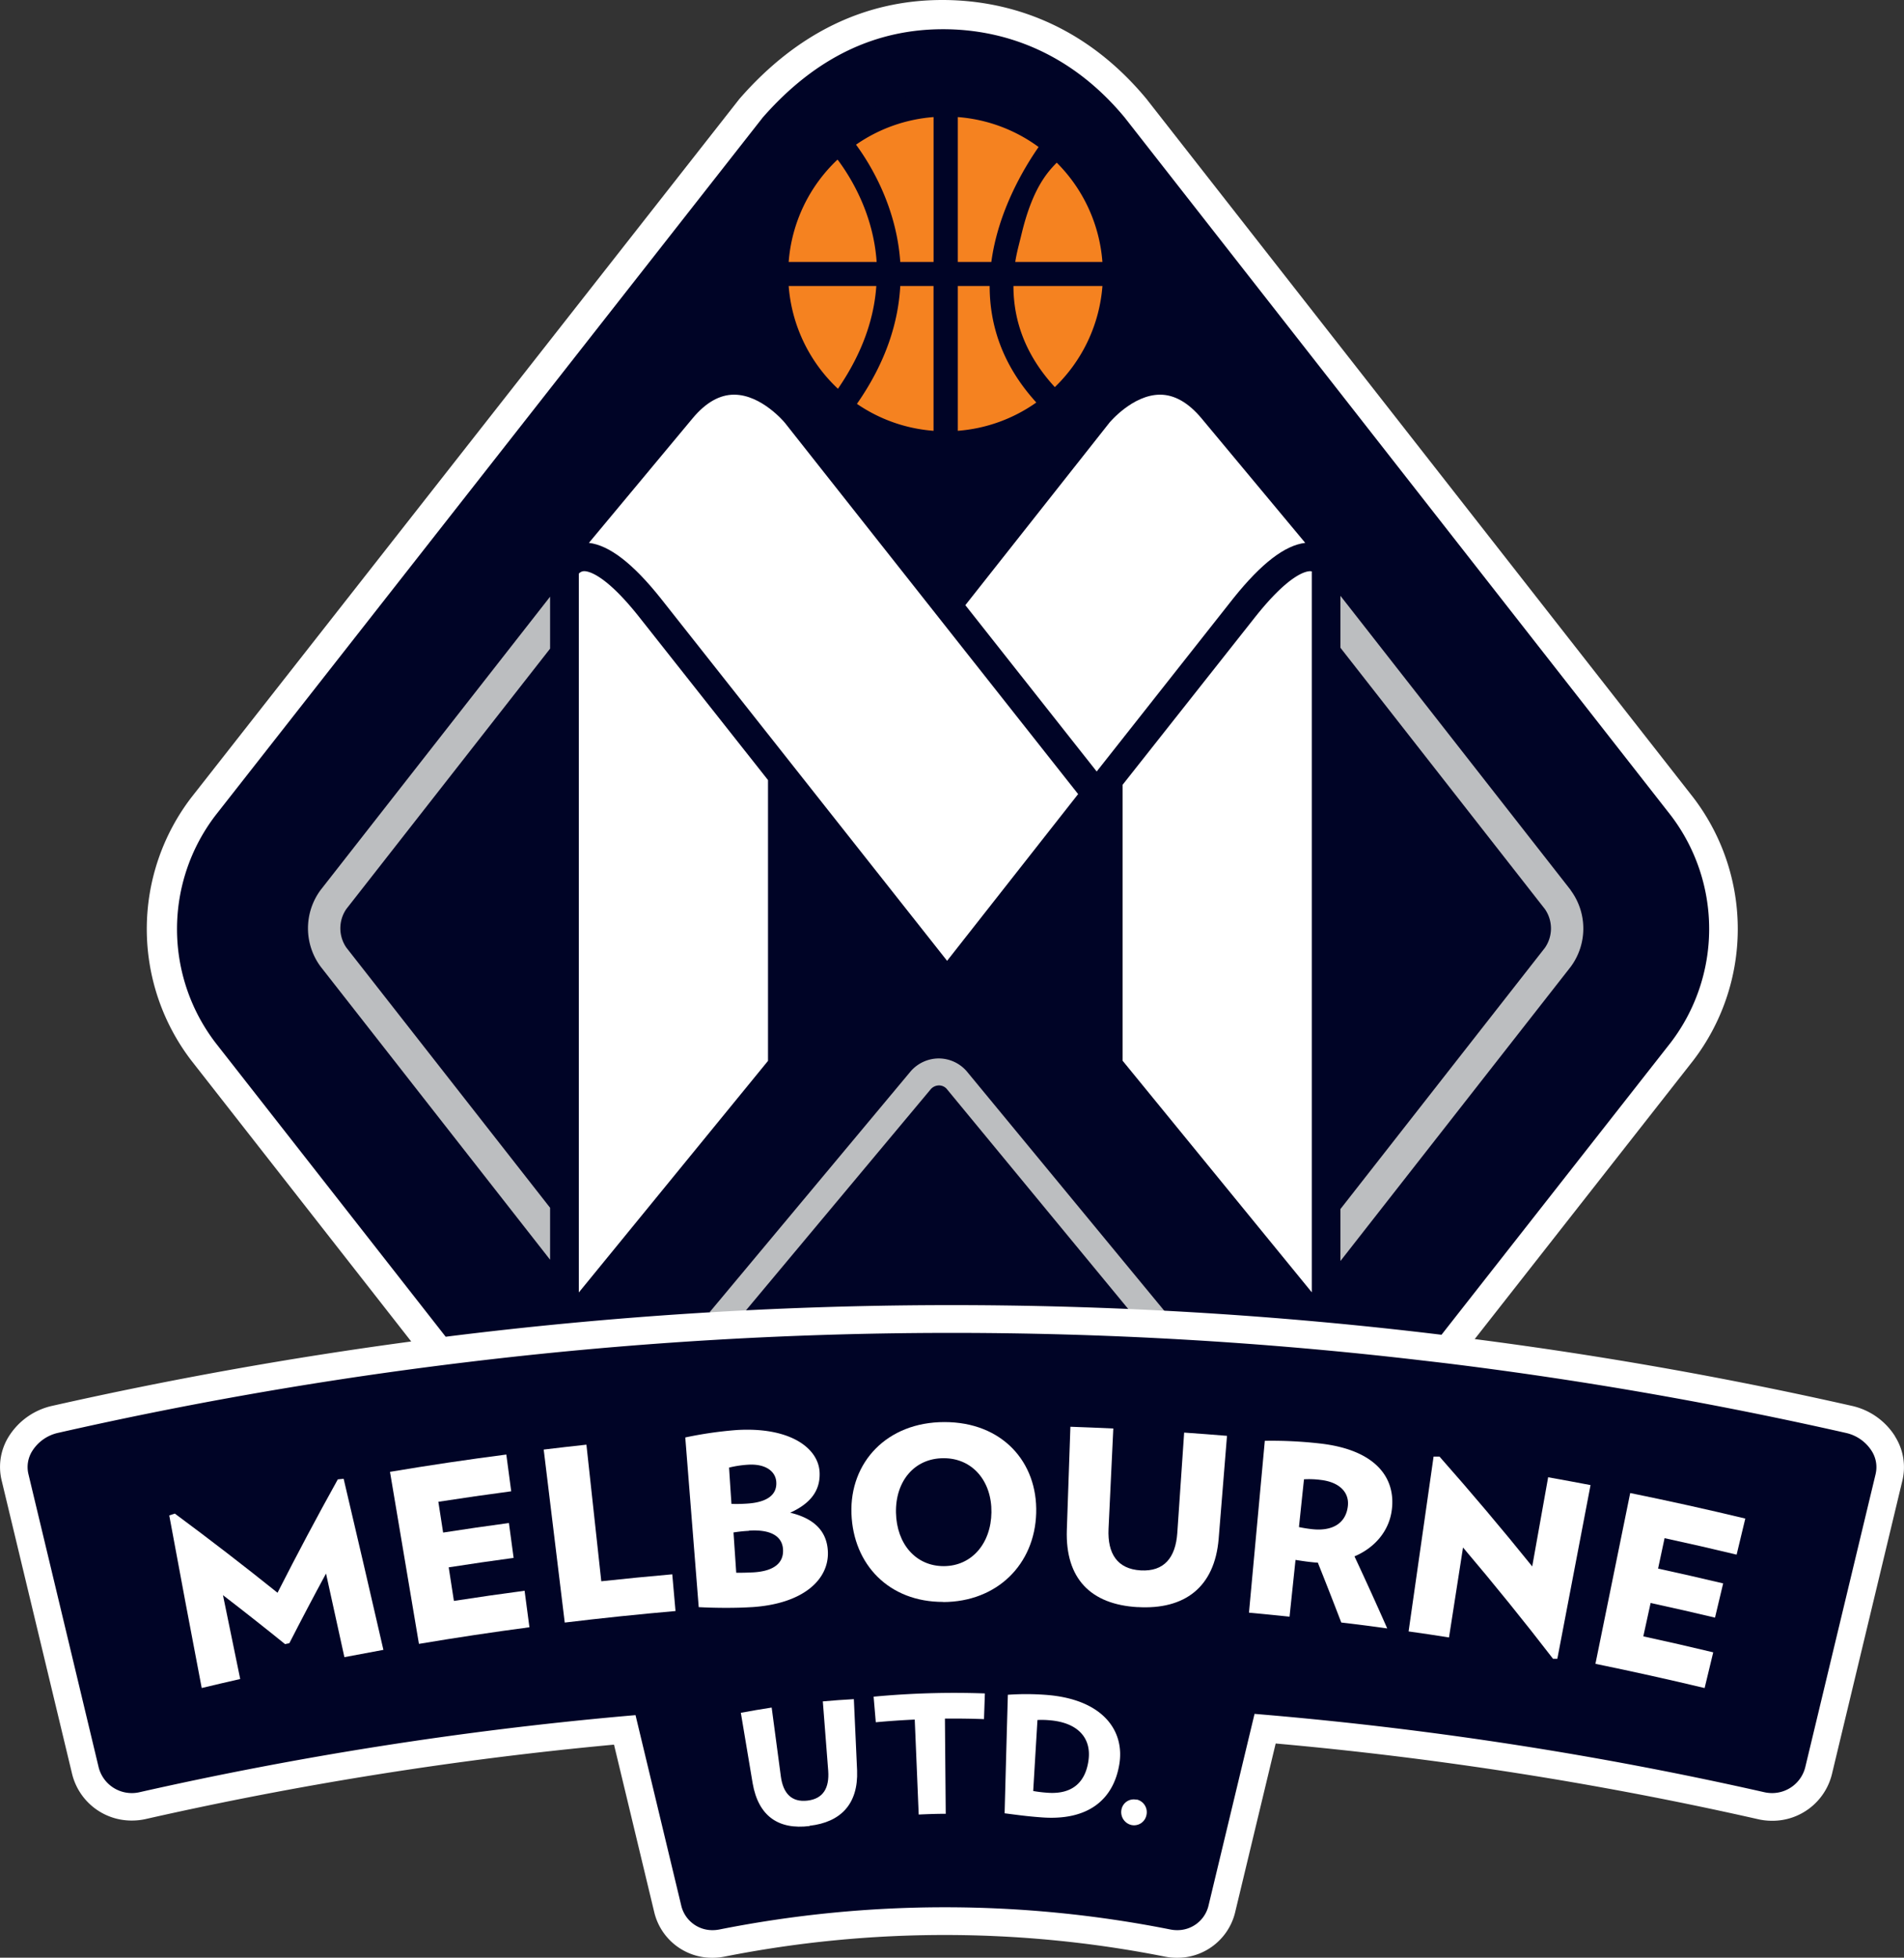 <svg xmlns="http://www.w3.org/2000/svg" xmlns:xlink="http://www.w3.org/1999/xlink" viewBox="0 0 586.64 602.97"><rect x="0" y="0" width="586.64" height="602.97" fill="#333333" stroke="none"/><defs><style>.cls-1{fill:none;}.cls-2{clip-path:url(#clip-path);}.cls-3{fill:#000426;}.cls-4{fill:#fff;}.cls-5{fill:#f58220;}.cls-6{fill:#bcbec0;}</style><clipPath id="clip-path" transform="translate(0 0)"><rect class="cls-1" width="586.64" height="602.97"/></clipPath></defs><title>UTD</title><g id="Layer_2" data-name="Layer 2"><g id="_ÎÓÈ_1" data-name="—ÎÓÈ 1"><g id="Artwork_1" data-name="Artwork 1"><g class="cls-2"><g class="cls-2"><path class="cls-3" d="M569.61,437.16Q508.73,423.38,447,415.76l71.79-91.5a62.7,62.7,0,0,0,0-76.27L350.4,33C330.5,9,306.88,4,290.57,4,268,4,248,13.69,231.21,32.87l-.09.1L62.39,248a62.72,62.72,0,0,0,0,76.27l72.14,92.14Q75.46,424,17,437.16c-8.72,2-14.31,10-12.44,17.74q10.88,45.26,21.74,90.52A14.76,14.76,0,0,0,44,556.14a1129.68,1129.68,0,0,1,148.47-23.33l13.29,55.36a14.22,14.22,0,0,0,16.64,10.28,351.68,351.68,0,0,1,137.37,0,14.21,14.21,0,0,0,16.64-10.28q6.69-27.88,13.39-55.76a1129.8,1129.8,0,0,1,152.89,23.73,14.78,14.78,0,0,0,17.64-10.72Q571.17,500.15,582,454.9c1.87-7.72-3.71-15.77-12.43-17.74" transform="translate(0 0)"/><path class="cls-4" d="M106.11,510.4q-2.82-12.87-5.66-25.75-5.79,10.69-11.3,21.46l-1.32.28q-9.43-7.62-19.13-15.08,2.64,12.92,5.31,25.83-5.94,1.35-11.86,2.77-5.09-26.56-10-53.16l1.72-.56Q70,478.13,85.51,490.57q8.91-17.54,18.57-34.92l1.8-.18q6.2,26.32,12.25,52.69-6,1.09-12,2.24" transform="translate(0 0)"/><path class="cls-4" d="M129.07,506.26l-8.91-52.93Q138,450.33,156,448q.77,5.66,1.51,11.32-11.24,1.49-22.45,3.23l1.47,9.48q10.13-1.58,20.27-2.94.72,5.37,1.45,10.74-10,1.35-20,2.91c.53,3.45,1.07,6.9,1.6,10.34q10.88-1.68,21.78-3.13.75,5.63,1.49,11.25-17,2.25-34,5.11" transform="translate(0 0)"/><path class="cls-4" d="M174,499.75l-6.48-53.28q6.59-.8,13.16-1.51,2.3,21,4.58,42.07,10.92-1.18,21.87-2.14.48,5.66,1,11.31-17.07,1.49-34.1,3.55" transform="translate(0 0)"/><path class="cls-4" d="M231.49,495c-4.71.3-10.86.28-16.21,0l-4.14-52.26A120.12,120.12,0,0,1,227,440.45c16.59-1,25.27,5.68,25.53,13.12.22,5.64-2.91,9.55-9.07,12.35,7.68,1.82,11.4,5.95,11.62,12.09.3,8.37-7.4,16-23.57,17m-1-43.88a32.62,32.62,0,0,0-5.88.89q.36,5.58.74,11.18a46.42,46.42,0,0,0,4.81-.09c6.22-.39,9.23-2.73,9-6.61-.17-3.22-3.16-5.71-8.7-5.37m.27,20.37A44.05,44.05,0,0,0,226,472l.84,12.41c1.8,0,2.77,0,5.3-.12,6.4-.38,9.32-2.94,9.12-7s-3.66-6.27-10.44-5.86" transform="translate(0 0)"/><path class="cls-4" d="M290.62,493.39c-16.66.06-27.72-11.45-28.28-27.2S273.23,438,291,438s28.73,12.28,28.26,28.07-12.05,27.31-28.64,27.36m.1-44.3c-9,0-14.86,7.11-14.66,16.77s6.14,16.5,14.75,16.47,14.53-7,14.66-16.56-5.79-16.71-14.75-16.68" transform="translate(0 0)"/><path class="cls-4" d="M350.53,495c-14.46-.82-22.31-8.78-21.83-23.73q.54-15.92,1.1-31.83,6.6.23,13.22.54l-1.47,30.94c-.34,7.61,2.71,12.35,9.93,12.76s10.73-3.94,11.26-11.54q1.06-15.45,2.11-30.9,6.6.45,13.2,1-1.28,15.87-2.57,31.74c-1.25,14.9-10.48,21.87-25,21" transform="translate(0 0)"/><path class="cls-4" d="M413.26,499.74q-3.54-9.24-7.23-18.46c-.76,0-1.43-.09-2.18-.17-1.86-.2-2.91-.39-4.69-.65q-.92,8.75-1.84,17.48-6.26-.66-12.5-1.24,2.44-26.46,4.88-52.93a132,132,0,0,1,16.83.81c17.71,1.95,23.6,10.91,22.28,20.6-.84,6.32-5.15,11.5-11.48,14.18q5.18,11.08,10.09,22.2-7.08-1-14.16-1.82m-6.4-43.93a27.36,27.36,0,0,0-5.09-.18q-.78,7.35-1.55,14.71a41,41,0,0,0,4.06.65c6.1.67,10.38-1.69,11-7.07.53-4.43-2.82-7.5-8.44-8.11" transform="translate(0 0)"/><path class="cls-4" d="M478.52,510.93q-13.36-17.34-27.75-34.3l-4.32,27.71q-6.22-1-12.45-1.86,3.86-26.93,7.7-53.85l1.82,0q14.79,16.73,28.57,33.83Q474.52,468.73,477,455q6.52,1.16,13.06,2.41l-10.23,53.5h-1.28" transform="translate(0 0)"/><path class="cls-4" d="M491.57,512.45l10.71-52.59q17.78,3.61,35.46,7.86c-.9,3.7-1.78,7.41-2.67,11.11q-11.09-2.67-22.2-5.07c-.68,3.12-1.35,6.25-2,9.37q10,2.17,20.05,4.56-1.26,5.26-2.51,10.54-9.9-2.36-19.84-4.51L506.32,504q10.79,2.34,21.54,4.92-1.32,5.52-2.65,11-16.77-4-33.64-7.46" transform="translate(0 0)"/><path class="cls-4" d="M249.42,562.42c-9.52,1.18-15.75-3-17.52-13.17q-1.83-10.85-3.64-21.71,4.74-.88,9.5-1.61,1.41,10.62,2.83,21.23c.71,5.23,3.33,8,8.2,7.43s6.77-3.92,6.39-9.18q-.83-10.7-1.66-21.38,4.77-.43,9.56-.69.48,11,1,22c.38,10.36-5.1,15.91-14.63,17" transform="translate(0 0)"/><path class="cls-4" d="M291.14,529.38q.12,14.63.25,29.27c-2.78,0-5.55.1-8.33.23q-.6-14.62-1.22-29.25-6,.27-12,.83-.33-3.93-.67-7.88a265.1,265.1,0,0,1,34.28-1l-.27,7.91q-6-.22-12-.16" transform="translate(0 0)"/><path class="cls-4" d="M320.46,559.72c-4.21-.32-6.53-.66-10.93-1.22q.48-18.25,1-36.51a81.06,81.06,0,0,1,12.22.07c17.25,1.46,23.85,11.18,22.11,21.41-1.83,10.87-9.68,17.51-24.37,16.25m3-29.87a26.45,26.45,0,0,0-3.84-.09q-.66,10.93-1.31,21.87a37.69,37.69,0,0,0,4.06.51c8,.71,12.12-3.22,13-10.14.85-6.66-3.23-11.41-11.91-12.15" transform="translate(0 0)"/><path class="cls-4" d="M350.22,554.25a4,4,0,0,1,3,4.84,3.89,3.89,0,0,1-4.68,3,4.07,4.07,0,0,1-3-4.77,3.84,3.84,0,0,1,4.65-3" transform="translate(0 0)"/><path class="cls-5" d="M343.54,84.38a52.19,52.19,0,1,1-52.19-52.19,52.19,52.19,0,0,1,52.19,52.19" transform="translate(0 0)"/><path class="cls-3" d="M291.35,28.48a55.9,55.9,0,1,0,55.9,55.9,56,56,0,0,0-55.9-55.9m48.32,52.19H312.81c.43-2.89,1.27-5.78,2-8.84,3.29-13.53,7.66-18.56,10.78-21.73a48.28,48.28,0,0,1,14.07,30.57m-62.28,7.42h10.25v44.6a48.06,48.06,0,0,1-23.6-8.3c9.06-13,12.75-25.29,13.35-36.3m0-7.42C276.22,64,268.48,51,263.75,44.56a48.23,48.23,0,0,1,23.89-8.5V80.67Zm17.72,7.42h9.82c0,11.62,3.65,24.1,14.38,35.88a48.19,48.19,0,0,1-24.2,8.72Zm0-7.42V36.06A48.14,48.14,0,0,1,320,45.28c-4.77,6.86-12.5,20-14.56,35.39Zm-37-31.47c4.21,5.63,11,16.81,12,31.47H243a48.3,48.3,0,0,1,15-31.47M243,88.09h27c-.66,9.56-4,20.27-11.82,31.65A48.37,48.37,0,0,1,243,88.09m82,31.14c-8.49-9.22-12.74-19.64-12.75-31.14h27.42A48.37,48.37,0,0,1,325,119.23" transform="translate(0 0)"/><path class="cls-6" d="M106.73,291.88a10.46,10.46,0,0,1,0-11.93l62.76-80.17v-16L98.77,274.14a19.83,19.83,0,0,0,0,23.56L169.49,388v-16Z" transform="translate(0 0)"/><path class="cls-6" d="M483.94,274.14,413,183.51v16L476,280a10.46,10.46,0,0,1,0,11.93l-63,80.46v16l70.95-90.62a19.8,19.8,0,0,0,0-23.56" transform="translate(0 0)"/><path class="cls-4" d="M180,175.92a2.25,2.25,0,0,0-1.66.76v221.4l58.29-71.33V240.26l-40.05-50.67c-10.15-12.68-15.25-13.67-16.58-13.67" transform="translate(0 0)"/><path class="cls-4" d="M226.18,121.56c8.48,0,15.57,8.57,15.64,8.66l90.36,114.36-40.37,51.35-88.36-111.8c-8.48-10.6-15.69-16.16-22-16.93l32-38.42c4-4.79,8.29-7.22,12.7-7.22" transform="translate(0 0)"/><path class="cls-4" d="M387.07,189.61l-41.18,52.1v85l58.29,71.33V176a2.11,2.11,0,0,0-.52-.07c-1.32,0-6.43,1-16.59,13.69" transform="translate(0 0)"/><path class="cls-4" d="M341.84,130.17s7.13-8.61,15.6-8.61c4.41,0,8.69,2.44,12.71,7.23l32,38.41c-6.3.77-13.5,6.32-22,16.9L337.9,237.62l-40.47-51.23Z" transform="translate(0 0)"/><path class="cls-6" d="M225,409.38l-6.32-5.27L280.56,330a11.53,11.53,0,0,1,8.68-4h0a11.45,11.45,0,0,1,8.61,3.95l61.44,74.45L353,409.69l-61.37-74.38a3.18,3.18,0,0,0-2.36-1,3.43,3.43,0,0,0-2.44,1.1Z" transform="translate(0 0)"/><path class="cls-4" d="M583.86,442.34A21.16,21.16,0,0,0,570.54,433Q513,420,454.37,412.44l67.28-85.74a66.65,66.65,0,0,0,0-81.15L353.22,30.44C332.33,5.28,307.5,0,290.34,0,266.56,0,245.58,10.18,228,30.26l-.16.18L59,245.56a66.65,66.65,0,0,0,0,81.15l67.7,86.47Q71,420.64,16.1,433a21.19,21.19,0,0,0-13.32,9.32,17.67,17.67,0,0,0-2.3,13.55l21.74,90.53a18.85,18.85,0,0,0,18.46,14.33,19.45,19.45,0,0,0,4.23-.47,1128.24,1128.24,0,0,1,144.27-22.91l12.45,51.82A18.3,18.3,0,0,0,219.54,603a18.87,18.87,0,0,0,3.67-.36,349,349,0,0,1,135.71,0,19,19,0,0,0,3.68.36,18.31,18.31,0,0,0,17.91-13.81L393.05,537a1129.14,1129.14,0,0,1,148.69,23.33,19.38,19.38,0,0,0,4.23.47h0a18.86,18.86,0,0,0,18.46-14.34l21.73-90.51a17.68,17.68,0,0,0-2.3-13.56M66.38,321.15a57.64,57.64,0,0,1,0-70L235,36.2C251.47,17.41,270.08,9,290.57,9c18.73,0,39.25,7.06,55.94,27.18L514.77,251.11a57.66,57.66,0,0,1,0,70l-70.63,90a1252.24,1252.24,0,0,0-306.82.61ZM577.92,453.91l-21.73,90.51A10.53,10.53,0,0,1,546,552.27h0a11.1,11.1,0,0,1-2.37-.26,1137.43,1137.43,0,0,0-153.46-23.83l-3.63-.31-14.24,59.28a9.83,9.83,0,0,1-9.67,7.34,10.48,10.48,0,0,1-2-.2,356.1,356.1,0,0,0-139,0,10.64,10.64,0,0,1-2,.2,9.83,9.83,0,0,1-9.67-7.31l-14.15-58.92-3.65.32A1139.88,1139.88,0,0,0,43,552a10.42,10.42,0,0,1-2.36.27,10.53,10.53,0,0,1-10.22-7.84L8.73,453.9A9.27,9.27,0,0,1,10,446.81a12.63,12.63,0,0,1,8-5.51q56.86-12.89,114.84-20.38,5.31-.69,10.64-1.33A1242.23,1242.23,0,0,1,438,419c3.42.4,6.84.79,10.26,1.22q60.68,7.59,120.38,21.1a12.64,12.64,0,0,1,8,5.51,9.25,9.25,0,0,1,1.27,7.1" transform="translate(0 0)"/></g></g></g></g></g></svg>